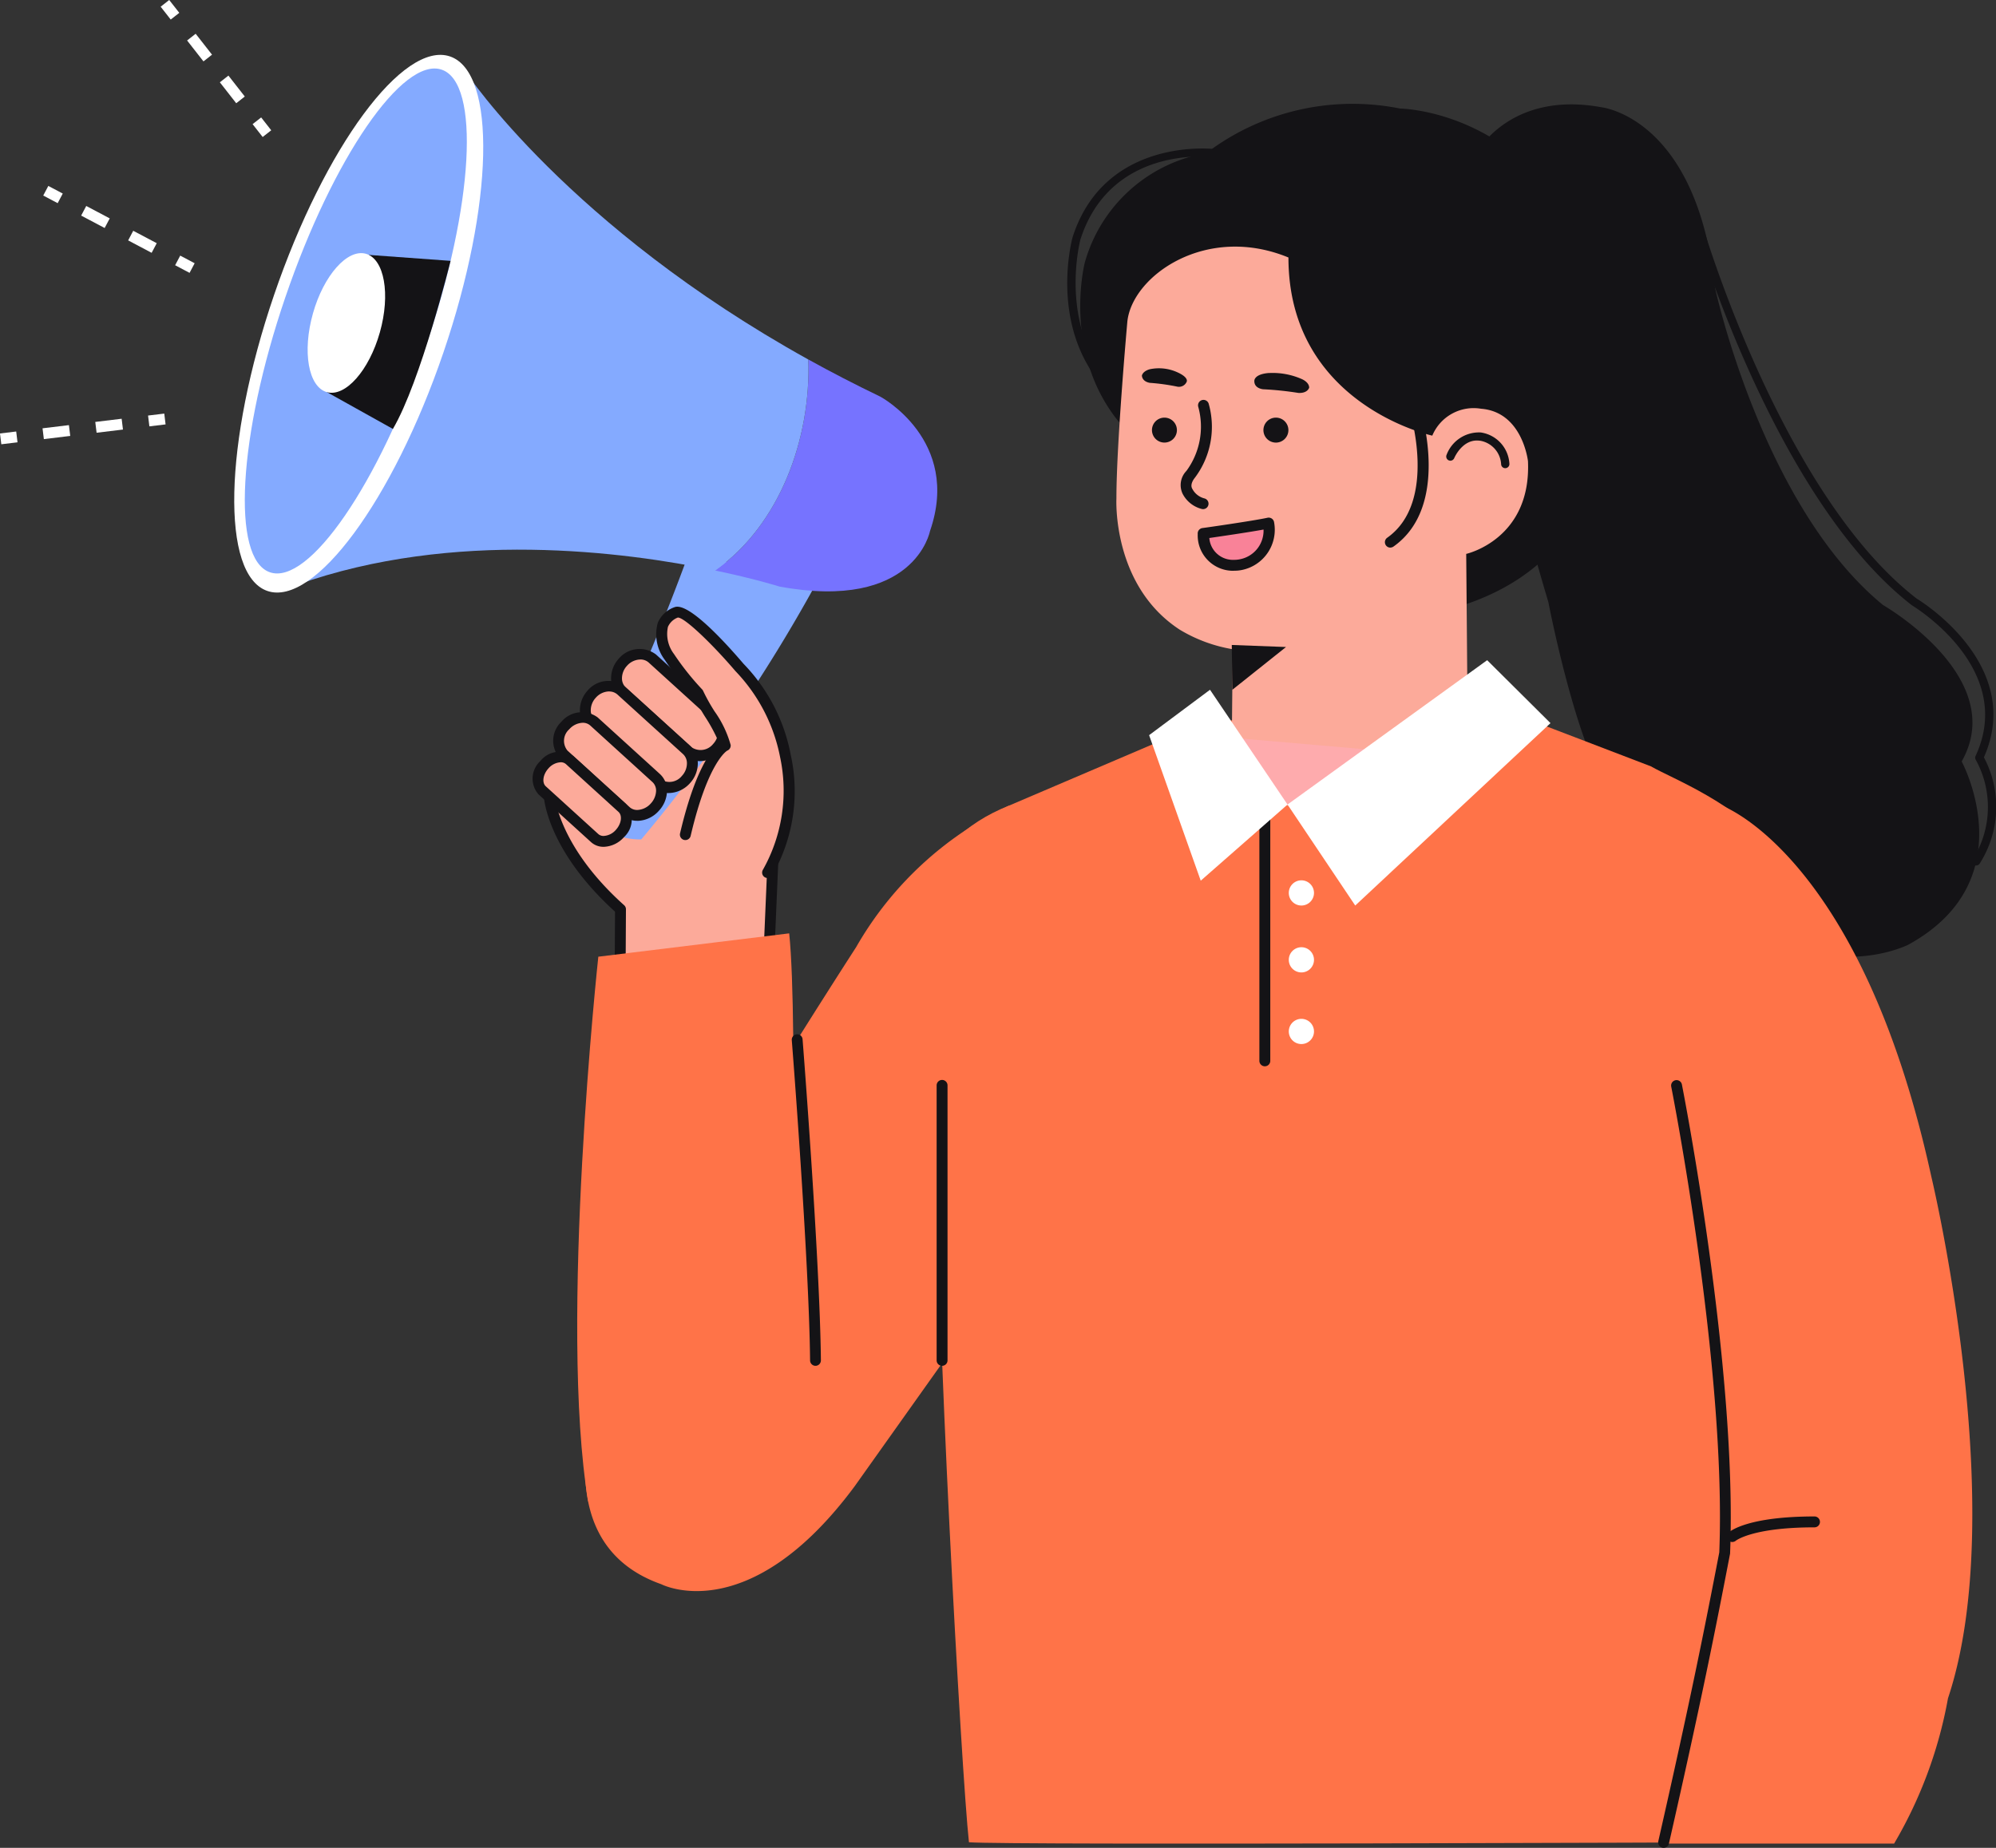 <svg id="그룹_15941" data-name="그룹 15941" xmlns="http://www.w3.org/2000/svg" xmlns:xlink="http://www.w3.org/1999/xlink" width="137.799" height="127.591" viewBox="0 0 137.799 127.591">
  <rect x="0" y="0" width="137.799" height="127.591" fill="#333333" stroke="none"/>
  <defs>
    <clipPath id="clip-path">
      <rect id="사각형_34" data-name="사각형 34" width="137.799" height="127.591" fill="none"/>
    </clipPath>
  </defs>
  <g id="그룹_33" data-name="그룹 33" clip-path="url(#clip-path)">
    <path id="패스_1278" data-name="패스 1278" d="M55.781,64.387l-5.314,6.57s.236,3.574,4.909,7.755l-.032,5.582,10.184-.226.383-9.016s-4.3-12.949-10.13-10.665" transform="translate(-12.538 -15.929)" fill="#fcaa9a"/>
    <path id="패스_1279" data-name="패스 1279" d="M55.22,84.545a.377.377,0,0,1-.376-.378l.03-5.413c-4.612-4.186-4.9-7.746-4.907-7.9a.374.374,0,0,1,.083-.261l5.314-6.57a.378.378,0,0,1,.155-.113,4.163,4.163,0,0,1,1.523-.3c5.323,0,8.949,10.736,9.1,11.193a.389.389,0,0,1,.019.135l-.383,9.016a.376.376,0,0,1-.367.36l-10.184.226Zm-4.485-13.6c.106.683.79,3.8,4.767,7.363a.375.375,0,0,1,.126.283L55.6,83.785l9.446-.209.364-8.594c-.307-.887-3.777-10.614-8.366-10.614a3.383,3.383,0,0,0-1.158.21Z" transform="translate(-12.414 -15.805)" fill="#141316"/>
    <path id="패스_1280" data-name="패스 1280" d="M135.8,12.754s2.321-4.09,8.464-2.971c0,0,6.61.644,7.876,12.477,0,0,3.254,15.07,11.6,21.9,0,0,8.72,5,5.427,10.8,0,0,4.435,8.188-3.677,12.649,0,0-8.65,4.432-16.192-7.1,0,0-.339-.506-.9-1.426a3.906,3.906,0,0,1-3.133-1.527c-2.486-2.441-4.633-13.605-4.633-13.605-2.141-7.191-3.859-14.065-3.973-21.858Z" transform="translate(-33.738 -2.382)" fill="#141316"/>
    <path id="패스_1281" data-name="패스 1281" d="M107.935,14.065a10.558,10.558,0,0,0-8.395,7.576s-1.582,6.214,2.4,11.036Z" transform="translate(-24.653 -3.494)" fill="#141316"/>
    <path id="패스_1282" data-name="패스 1282" d="M122.646,64.312l11.957,4.58c3.22,1.838,16.286,5.9,13.351,25.367-3.549,23.543-6.974,48.031-7.361,48.924,0,0-50.322.213-53.069,0-.519-4.679-2.339-37.539-2.187-47.97,0,0-7.646-18.635,4.954-23.609l13.4-5.722Z" transform="translate(-20.63 -15.978)" fill="#ff7348"/>
    <path id="패스_1283" data-name="패스 1283" d="M103.141,26.582s-2.06-5.789,3.252-11.4A16.691,16.691,0,0,1,122.18,9.861s9.48.1,13.246,11.016c0,0,6.4,19.78-10.607,23.757Z" transform="translate(-25.527 -2.367)" fill="#141316"/>
    <path id="패스_1284" data-name="패스 1284" d="M113.112,67.117s-1.419,4.681,5.677,5.516,11.954-4.974,11.954-4.974" transform="translate(-28.073 -16.675)" fill="#feabad"/>
    <path id="패스_1285" data-name="패스 1285" d="M126.819,57.983,126.7,43.877s4.5-1,4.264-6.4c0,0-.368-3.4-3.239-3.623a3.092,3.092,0,0,0-3.367,1.857s-9.931-2.128-9.931-12.3c-5.664-2.336-10.76,1.242-11.119,4.4,0,0-.76,8.461-.757,12.242,0,0-.321,6,4.373,9.057a10.381,10.381,0,0,0,3.653,1.349l-.057,6.111" transform="translate(-25.476 -5.631)" fill="#fcaa9a"/>
    <path id="패스_1286" data-name="패스 1286" d="M133.1,41.675a.292.292,0,0,0,.3-.171c.022-.056.594-1.369,1.765-1.207l.023,0a1.747,1.747,0,0,1,1.453,1.633.283.283,0,0,0,.306.262.286.286,0,0,0,.264-.306,2.308,2.308,0,0,0-1.938-2.153.21.21,0,0,0-.034-.006,2.389,2.389,0,0,0-2.367,1.551.289.289,0,0,0,.151.375.356.356,0,0,0,.073.018" transform="translate(-33.006 -9.866)" fill="#141316"/>
    <path id="패스_1287" data-name="패스 1287" d="M113.15,59.256l3.744.141-3.706,2.954Z" transform="translate(-28.111 -14.722)" fill="#141316"/>
    <path id="패스_1288" data-name="패스 1288" d="M107.265,34.079a3.076,3.076,0,0,0-1.81-.179s-.461.1-.558.432c0,0-.025.4.535.51a14.421,14.421,0,0,1,1.924.267.579.579,0,0,0,.631-.342s.179-.308-.723-.688" transform="translate(-26.061 -8.408)" fill="#141316"/>
    <path id="패스_1289" data-name="패스 1289" d="M116.223,34.27a4.969,4.969,0,0,1,2.249.405s.527.2.537.6c0,0-.094.4-.746.368a22.182,22.182,0,0,0-2.434-.253s-.612-.047-.607-.564c0,0-.054-.474,1-.559" transform="translate(-28.626 -8.512)" fill="#141316"/>
    <path id="패스_1290" data-name="패스 1290" d="M116.057,39.231a.862.862,0,1,0,.862-.861.861.861,0,0,0-.862.861" transform="translate(-28.833 -9.533)" fill="#141316"/>
    <path id="패스_1291" data-name="패스 1291" d="M105.819,39.231a.861.861,0,1,0,.86-.861.86.86,0,0,0-.86.861" transform="translate(-26.29 -9.533)" fill="#141316"/>
    <path id="패스_1292" data-name="패스 1292" d="M110,44.279a.393.393,0,0,1-.1-.014,2.057,2.057,0,0,1-1.316-1.049,1.4,1.4,0,0,1,.262-1.577,5.154,5.154,0,0,0,.815-4.435.376.376,0,0,1,.72-.215,5.85,5.85,0,0,1-.97,5.146s-.352.416-.16.738a1.314,1.314,0,0,0,.851.668.376.376,0,0,1-.1.737" transform="translate(-26.939 -9.123)" fill="#141316"/>
    <path id="패스_1293" data-name="패스 1293" d="M110.519,48.774s3.532-.5,4.527-.718a2.515,2.515,0,0,1-1.949,2.878,2.114,2.114,0,0,1-2.578-2.161" transform="translate(-27.458 -11.939)" fill="#f98298"/>
    <path id="패스_1294" data-name="패스 1294" d="M112.527,51.226a2.441,2.441,0,0,1-2.506-2.539.376.376,0,0,1,.321-.41c.035,0,3.529-.5,4.5-.713a.386.386,0,0,1,.293.059.375.375,0,0,1,.158.253,2.834,2.834,0,0,1-2.245,3.3,2.679,2.679,0,0,1-.521.047m-1.706-2.258a1.635,1.635,0,0,0,1.706,1.506,1.894,1.894,0,0,0,.365-.032,2.013,2.013,0,0,0,1.673-2.059c-1.037.189-2.938.467-3.744.584" transform="translate(-27.333 -11.815)" fill="#141316"/>
    <path id="패스_1295" data-name="패스 1295" d="M127.593,47.027a.375.375,0,0,1-.217-.682c3.5-2.474,1.57-8.7,1.55-8.763a.376.376,0,1,1,.716-.228c.088.277,2.11,6.817-1.833,9.6a.372.372,0,0,1-.216.069" transform="translate(-31.606 -9.215)" fill="#141316"/>
    <path id="패스_1296" data-name="패스 1296" d="M175.067,64.742a.286.286,0,0,1-.14-.037.282.282,0,0,1-.1-.385,6.762,6.762,0,0,0,.22-6.87.283.283,0,0,1-.021-.275c2.823-6.071-4.315-10.353-4.387-10.4-9.576-7.406-15.048-26.207-15.1-26.4a.282.282,0,1,1,.542-.156c.053.187,5.476,18.812,14.876,26.086.046.025,7.513,4.5,4.645,10.961a7.291,7.291,0,0,1-.283,7.325.282.282,0,0,1-.245.142" transform="translate(-38.638 -4.975)" fill="#141316"/>
    <path id="패스_1297" data-name="패스 1297" d="M100.283,29.639a.283.283,0,0,1-.226-.113c-3.121-4.177-1.714-9.532-1.652-9.757,2.225-6.936,9.7-6.1,9.777-6.088a.282.282,0,0,1-.068.559c-.289-.034-7.091-.785-9.169,5.689-.011.04-1.39,5.308,1.564,9.259a.282.282,0,0,1-.057.395.277.277,0,0,1-.168.056" transform="translate(-24.356 -3.39)" fill="#141316"/>
    <path id="패스_1298" data-name="패스 1298" d="M60.5,51.545s-4.509,12.418-7.581,16.273a4.806,4.806,0,0,0,4.5,2.939A109.483,109.483,0,0,0,69.45,53.167S64.669,51.2,60.5,51.545" transform="translate(-13.148 -12.796)" fill="#84aaff"/>
    <path id="패스_1299" data-name="패스 1299" d="M72.125,33.026q2.362,1.31,4.976,2.57s5.6,3.011,3.423,9.279c0,0-1.045,5.557-10.39,3.831,0,0-1.675-.533-4.444-1.11,4.479-3.165,6.624-9.107,6.435-14.57" transform="translate(-16.32 -8.205)" fill="#7673ff"/>
    <path id="패스_1300" data-name="패스 1300" d="M27.313,42.047l11.7-35.3S46.037,17.32,62.59,26.5c.189,5.464-1.956,11.406-6.435,14.57-6.242-1.306-18.063-2.844-28.843.979" transform="translate(-6.786 -1.677)" fill="#84aaff"/>
    <path id="패스_1301" data-name="패스 1301" d="M24.27,21.607C20.786,31.8,20.58,40.956,23.808,42.058S32.474,35.792,35.955,25.6s3.689-19.347.461-20.45S27.749,11.416,24.27,21.607" transform="translate(-5.345 -1.252)" fill="#fff"/>
    <path id="패스_1302" data-name="패스 1302" d="M25.293,22.068c-3.273,9.583-3.752,18.094-1.069,19.012s7.514-6.109,10.788-15.693,3.75-18.1,1.068-19.013-7.513,6.109-10.786,15.693" transform="translate(-5.587 -1.564)" fill="#84aaff"/>
    <path id="패스_1303" data-name="패스 1303" d="M32.926,23.42l5.64.411S36.5,32.2,34.584,35.436l-4.557-2.542Z" transform="translate(-7.46 -5.819)" fill="#141316"/>
    <path id="패스_1304" data-name="패스 1304" d="M28.624,27.427c-.745,2.637-.312,5.069.963,5.427s2.913-1.487,3.658-4.125.313-5.069-.963-5.429-2.915,1.487-3.659,4.127" transform="translate(-7.021 -5.777)" fill="#fff"/>
    <path id="패스_1305" data-name="패스 1305" d="M57.079,60.647a1.451,1.451,0,0,0-.048,2.043L61.55,66.8a1.562,1.562,0,0,0,2.078-2.289L59.108,60.4a1.452,1.452,0,0,0-2.029.246" transform="translate(-14.07 -14.929)" fill="#fcaa9a"/>
    <path id="패스_1306" data-name="패스 1306" d="M62.258,67.365h0a1.608,1.608,0,0,1-1.085-.408L56.654,62.85a1.615,1.615,0,0,1-.519-1.13,2.031,2.031,0,0,1,.542-1.444,1.875,1.875,0,0,1,2.56-.271l4.52,4.107a1.614,1.614,0,0,1,.519,1.258,2.041,2.041,0,0,1-.543,1.317,2.012,2.012,0,0,1-1.475.679m-4.107-7.017a1.26,1.26,0,0,0-.919.434,1.273,1.273,0,0,0-.346.9.862.862,0,0,0,.274.61L61.679,66.4a1.109,1.109,0,0,0,1.5-.219,1.292,1.292,0,0,0,.348-.829.878.878,0,0,0-.273-.684l-4.521-4.107a.844.844,0,0,0-.579-.213" transform="translate(-13.946 -14.811)" fill="#141316"/>
    <path id="패스_1307" data-name="패스 1307" d="M54.214,63.582a1.448,1.448,0,0,0-.049,2.041l4.519,4.108a1.561,1.561,0,0,0,2.078-2.286l-4.519-4.108a1.453,1.453,0,0,0-2.029.245" transform="translate(-13.358 -15.658)" fill="#fcaa9a"/>
    <path id="패스_1308" data-name="패스 1308" d="M59.392,70.3h0a1.606,1.606,0,0,1-1.085-.41l-4.52-4.107a1.606,1.606,0,0,1-.517-1.123,2.031,2.031,0,0,1,.541-1.45,1.874,1.874,0,0,1,2.56-.27l4.52,4.107a1.605,1.605,0,0,1,.517,1.125,2.032,2.032,0,0,1-.542,1.448,2.01,2.01,0,0,1-1.474.679m-4.107-7.017a1.259,1.259,0,0,0-.918.434,1.278,1.278,0,0,0-.347.907.852.852,0,0,0,.272.6l4.52,4.109a1.107,1.107,0,0,0,1.5-.219,1.277,1.277,0,0,0,.346-.906.857.857,0,0,0-.271-.6L55.865,63.5a.844.844,0,0,0-.579-.214" transform="translate(-13.234 -15.54)" fill="#141316"/>
    <path id="패스_1309" data-name="패스 1309" d="M51.767,66.474a1.428,1.428,0,0,0-.1,2l4.3,3.914a1.575,1.575,0,0,0,2.08-2.289l-4.3-3.911a1.428,1.428,0,0,0-1.984.288" transform="translate(-12.747 -16.372)" fill="#fcaa9a"/>
    <path id="패스_1310" data-name="패스 1310" d="M56.625,72.929h0a1.5,1.5,0,0,1-1.024-.383L51.3,68.632a1.8,1.8,0,0,1,.07-2.529,1.845,1.845,0,0,1,2.515-.313l4.3,3.911a1.535,1.535,0,0,1,.486,1.237,2.083,2.083,0,0,1-.556,1.295,2.042,2.042,0,0,1-1.49.7m-3.771-6.772a1.3,1.3,0,0,0-.932.451,1.061,1.061,0,0,0-.121,1.468l4.3,3.914a.765.765,0,0,0,.519.187,1.313,1.313,0,0,0,.935-.45,1.341,1.341,0,0,0,.361-.824.8.8,0,0,0-.241-.646l-4.3-3.911a.761.761,0,0,0-.52-.189" transform="translate(-12.624 -16.254)" fill="#141316"/>
    <path id="패스_1311" data-name="패스 1311" d="M49.859,70.081a1.277,1.277,0,0,0-.154,1.765l3.629,3.3a1.464,1.464,0,0,0,1.9-2.089l-3.63-3.3a1.276,1.276,0,0,0-1.742.322" transform="translate(-12.277 -17.275)" fill="#fcaa9a"/>
    <path id="패스_1312" data-name="패스 1312" d="M53.83,75.627h0a1.267,1.267,0,0,1-.87-.322l-3.63-3.3a1.648,1.648,0,0,1,.129-2.3,1.684,1.684,0,0,1,2.274-.347l3.629,3.3a1.649,1.649,0,0,1-.129,2.3,1.954,1.954,0,0,1-1.4.67M50.861,69.79a1.2,1.2,0,0,0-.846.425c-.377.416-.459.981-.18,1.235l3.629,3.3a.536.536,0,0,0,.365.127,1.2,1.2,0,0,0,.846-.424c.377-.416.459-.982.179-1.236l-3.629-3.3a.532.532,0,0,0-.365-.128" transform="translate(-12.154 -17.156)" fill="#141316"/>
    <path id="패스_1313" data-name="패스 1313" d="M68.085,74.223a11.4,11.4,0,0,0,1.227-8.073,12.055,12.055,0,0,0-3.172-6.1S62.674,56,61.8,56.25c0,0-1.973.564-.507,3.072a18.832,18.832,0,0,0,2,2.513c.415.984,1.778,2.789,1.869,3.622,0,0-1.449.578-2.754,6.145" transform="translate(-15.094 -13.972)" fill="#fcaa9a"/>
    <path id="패스_1314" data-name="패스 1314" d="M67.96,74.476a.376.376,0,0,1-.316-.579,11.123,11.123,0,0,0,1.177-7.788,11.814,11.814,0,0,0-3.078-5.919c-1.535-1.8-3.487-3.7-3.976-3.7h0a1.213,1.213,0,0,0-.684.641,2.287,2.287,0,0,0,.415,1.876,18.634,18.634,0,0,0,1.941,2.441.376.376,0,0,1,.077.116,12.893,12.893,0,0,0,.781,1.4,7.418,7.418,0,0,1,1.115,2.325.375.375,0,0,1-.234.39s-1.317.719-2.527,5.882a.376.376,0,1,1-.732-.172c1.027-4.379,2.17-5.787,2.7-6.224a11.2,11.2,0,0,0-.964-1.811,14.533,14.533,0,0,1-.8-1.433A19.2,19.2,0,0,1,60.855,59.4a2.932,2.932,0,0,1-.469-2.558,1.952,1.952,0,0,1,1.188-1.079c.959-.278,3.374,2.337,4.727,3.921a12.305,12.305,0,0,1,3.259,6.29A11.639,11.639,0,0,1,68.276,74.3a.374.374,0,0,1-.316.173" transform="translate(-14.969 -13.85)" fill="#141316"/>
    <path id="패스_1315" data-name="패스 1315" d="M83.016,74.014a24.006,24.006,0,0,0-10.56,9.779S60.39,102.415,55.431,112.331c0,0-5.566,12.221,3.574,15.444,0,0,6.012,3.148,13.357-6.768l11.926-16.789" transform="translate(-13.354 -18.388)" fill="#ff7348"/>
    <path id="패스_1316" data-name="패스 1316" d="M67.657,85.751,54.48,87.363s-2.747,25.4-.7,37.612l13.9-10.632S68.308,92,67.657,85.751" transform="translate(-13.173 -21.304)" fill="#ff7348"/>
    <path id="패스_1317" data-name="패스 1317" d="M156.831,74.014s9.618,3.406,14.465,25.6c0,0,5.518,22.971,1.154,36.039a30.328,30.328,0,0,1-3.718,10.03H152.818" transform="translate(-37.966 -18.388)" fill="#ff7348"/>
    <path id="패스_1318" data-name="패스 1318" d="M152.694,152.24a.351.351,0,0,1-.083-.01.375.375,0,0,1-.283-.449c2.219-9.755,3.219-14.8,4.209-19.94.507-12.759-3.282-31.982-3.32-32.174a.376.376,0,0,1,.737-.147c.038.193,3.844,19.5,3.328,32.407-1,5.2-2,10.254-4.222,20.02a.374.374,0,0,1-.365.292" transform="translate(-37.842 -24.65)" fill="#141316"/>
    <path id="패스_1319" data-name="패스 1319" d="M74.372,117.916a.376.376,0,0,1-.376-.372c-.071-6.958-1.25-21.964-1.263-22.114a.377.377,0,0,1,.345-.405.372.372,0,0,1,.4.345c.012.152,1.193,15.183,1.265,22.166a.376.376,0,0,1-.372.38Z" transform="translate(-18.07 -23.608)" fill="#141316"/>
    <path id="패스_1320" data-name="패스 1320" d="M159,141.087a.374.374,0,0,1-.254-.65c.126-.114,1.363-1.114,5.926-1.114a.376.376,0,1,1,.014.752h-.014c-4.27,0-5.416.915-5.427.924a.388.388,0,0,1-.245.088" transform="translate(-39.41 -34.614)" fill="#141316"/>
    <path id="패스_1321" data-name="패스 1321" d="M116.062,92.134a.376.376,0,0,1-.376-.376V74.874a.376.376,0,1,1,.752,0V91.758a.376.376,0,0,1-.376.376" transform="translate(-28.741 -18.508)" fill="#141316"/>
    <path id="패스_1322" data-name="패스 1322" d="M109.761,63.371l5.352,7.926-5.992,5.257-3.564-10.048Z" transform="translate(-26.225 -15.744)" fill="#fff"/>
    <path id="패스_1323" data-name="패스 1323" d="M132.054,60.654l-13.783,9.967,4.675,6.974L136.426,65Z" transform="translate(-29.384 -15.069)" fill="#fff"/>
    <path id="패스_1324" data-name="패스 1324" d="M118.388,81.748a.87.87,0,1,0,.871-.869.871.871,0,0,0-.871.869" transform="translate(-29.413 -20.094)" fill="#fff"/>
    <path id="패스_1325" data-name="패스 1325" d="M118.388,87.895a.87.87,0,1,0,.871-.869.871.871,0,0,0-.871.869" transform="translate(-29.413 -21.621)" fill="#fff"/>
    <path id="패스_1326" data-name="패스 1326" d="M118.388,94.477a.87.87,0,1,0,.871-.871.872.872,0,0,0-.871.871" transform="translate(-29.413 -23.256)" fill="#fff"/>
    <g id="그룹_15942" data-name="그룹 15942">
      <g id="그룹_15940" data-name="그룹 15940">
        <rect id="사각형_28" data-name="사각형 28" width="0.751" height="1.127" transform="translate(17.439 8.572) rotate(-38.069)" fill="#fff"/>
        <path id="패스_1327" data-name="패스 1327" d="M20.579,7.9,19.448,6.454l.592-.463,1.13,1.444ZM18.317,5.01l-1.13-1.444.591-.464,1.13,1.444Z" transform="translate(-4.27 -0.771)" fill="#fff"/>
        <rect id="사각형_29" data-name="사각형 29" width="0.751" height="1.127" transform="matrix(0.787, -0.617, 0.617, 0.787, 11.091, 0.463)" fill="#fff"/>
        <rect id="사각형_30" data-name="사각형 30" width="0.751" height="1.127" transform="translate(12.091 18.314) rotate(-62.137)" fill="#fff"/>
        <path id="패스_1328" data-name="패스 1328" d="M12.321,22.158,10.7,21.3l.35-.664,1.623.858ZM9.077,20.444l-1.622-.857.351-.664,1.622.857Z" transform="translate(-1.852 -4.701)" fill="#fff"/>
        <rect id="사각형_31" data-name="사각형 31" width="0.751" height="1.127" transform="matrix(0.467, -0.884, 0.884, 0.467, 2.985, 13.502)" fill="#fff"/>
        <rect id="사각형_32" data-name="사각형 32" width="1.127" height="0.752" transform="translate(10.222 28.693) rotate(-6.891)" fill="#fff"/>
        <path id="패스_1329" data-name="패스 1329" d="M4,39.879l-.091-.746,1.821-.22.091.746Zm3.641-.44-.091-.746,1.821-.22.09.746Z" transform="translate(-0.972 -9.559)" fill="#fff"/>
      </g>
      <rect id="사각형_33" data-name="사각형 33" width="1.127" height="0.752" transform="translate(0 29.93) rotate(-6.891)" fill="#fff"/>
    </g>
    <path id="패스_1330" data-name="패스 1330" d="M86.414,118.958a.376.376,0,0,1-.376-.376V99.594a.376.376,0,1,1,.752,0v18.988a.376.376,0,0,1-.376.376" transform="translate(-21.375 -24.65)" fill="#141316"/>
  </g>
</svg>
